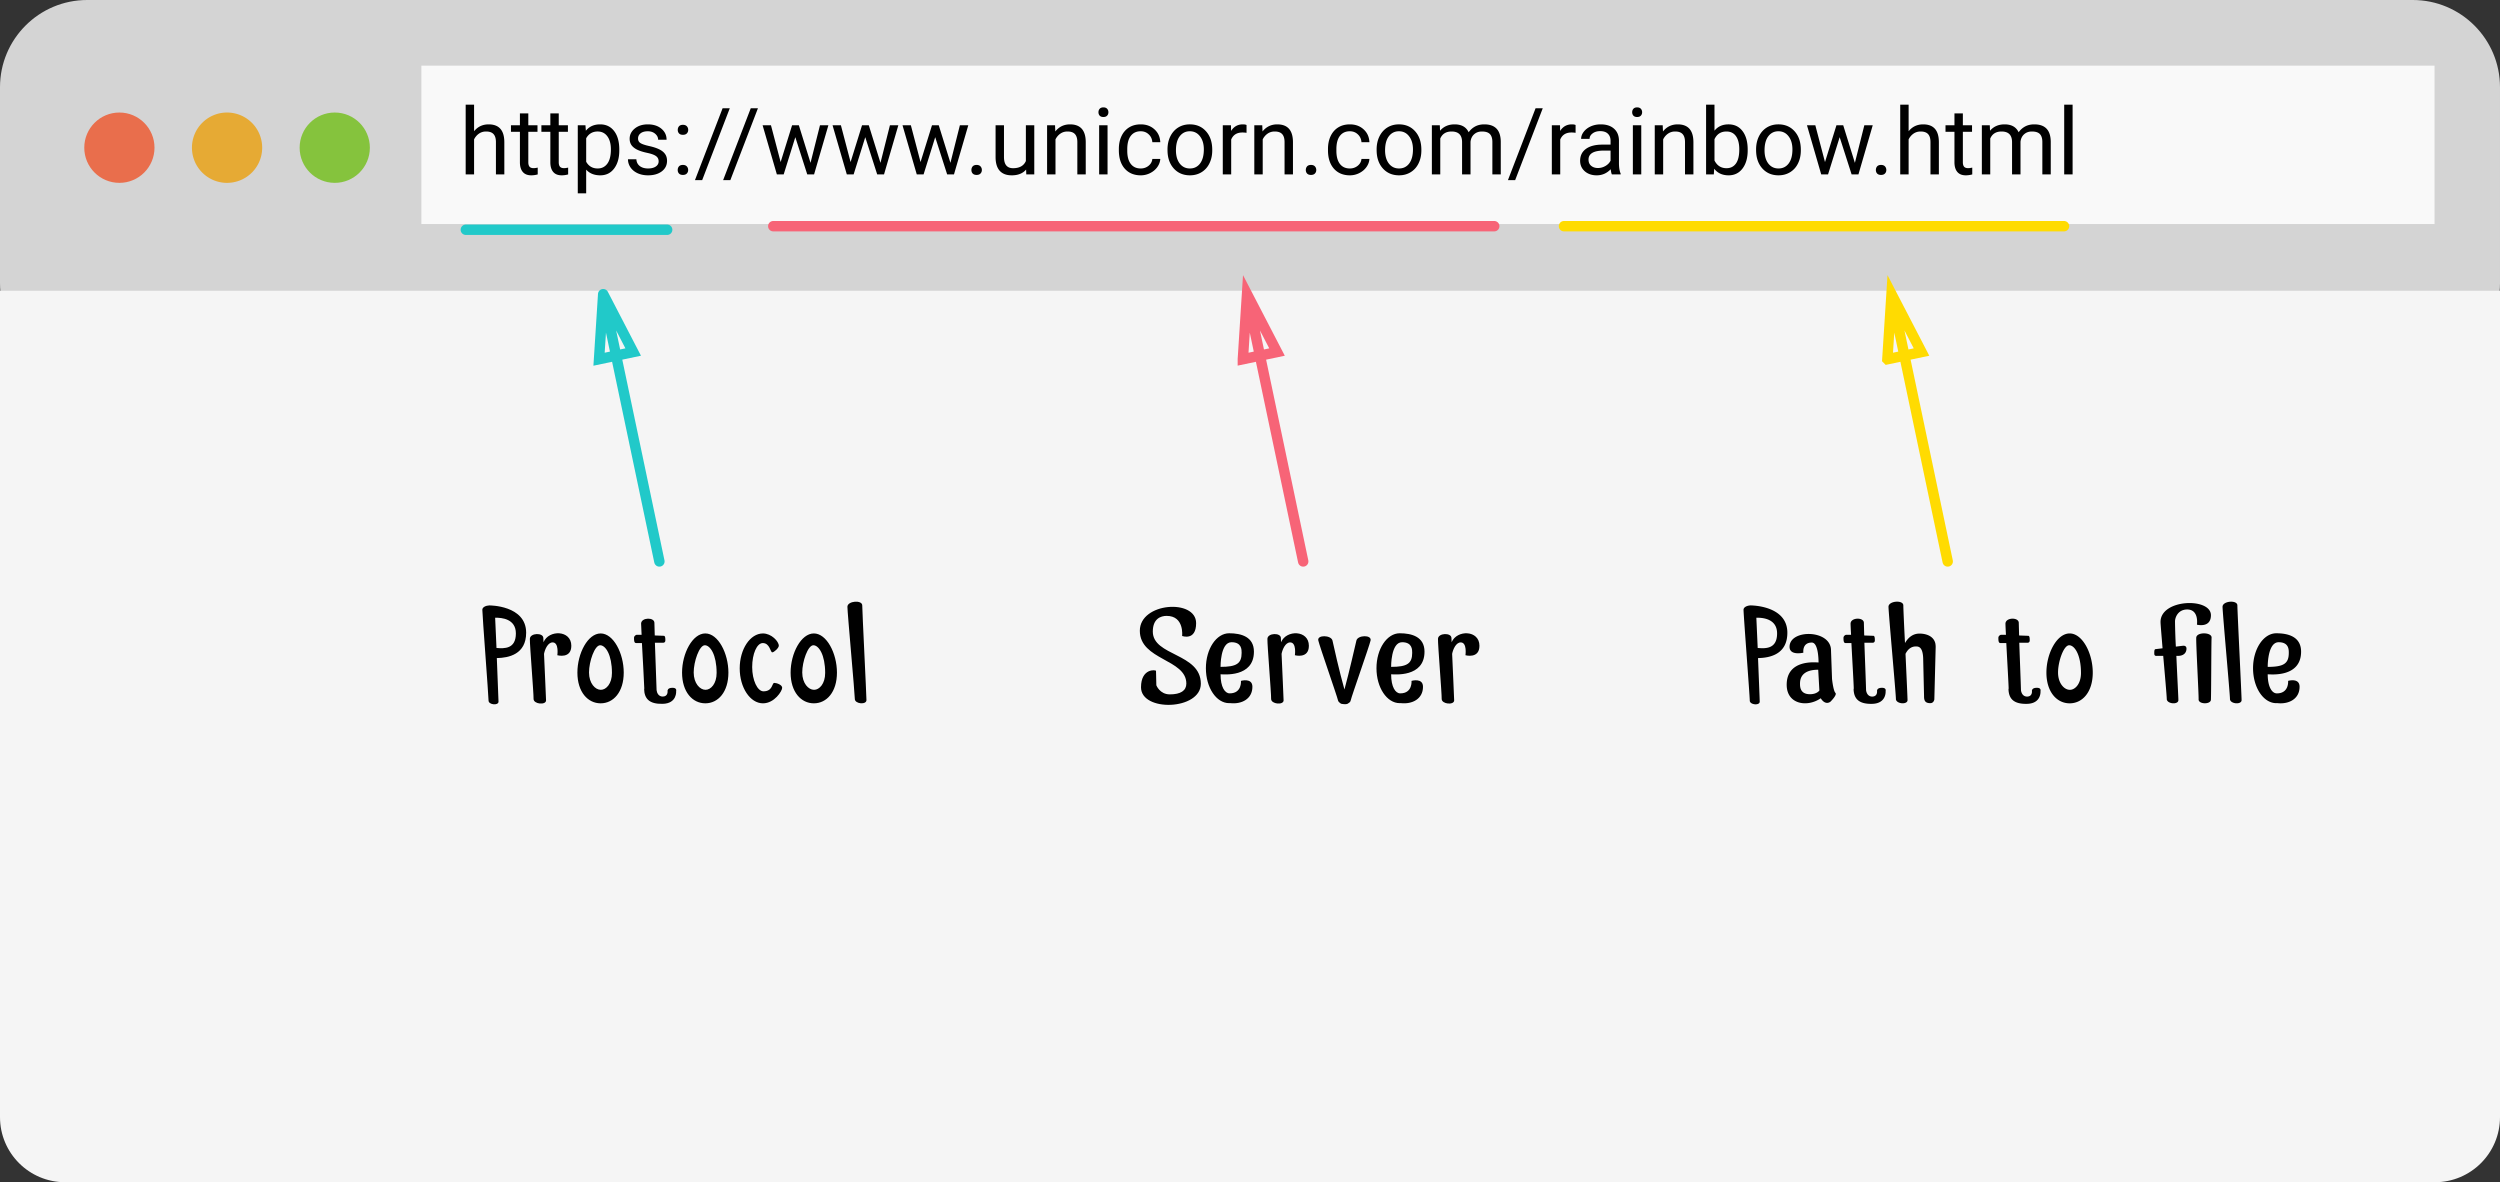 <svg xmlns="http://www.w3.org/2000/svg" fill="none" viewBox="0 0 960 454"><rect x="0" y="0" width="960" height="454" fill="#333333" stroke="none"/><path fill="#D4D4D4" d="M926.511 0H33.489C14.994 0 0 14.994 0 33.49v75.261c0 18.496 14.994 33.49 33.49 33.49H926.51c18.495 0 33.489-14.994 33.489-33.49V33.489C960 14.994 945.006 0 926.511 0Z"/><path fill="#F5F5F5" fill-rule="evenodd" d="M0 111.631h960v317.341c0 13.807-11.193 25-25 25H25c-13.807 0-25-11.193-25-25V111.631Z" clip-rule="evenodd"/><path fill="#E96E4C" d="M45.845 70.218c7.446 0 13.483-6.045 13.483-13.503 0-7.457-6.037-13.503-13.483-13.503-7.447 0-13.483 6.046-13.483 13.503 0 7.458 6.036 13.503 13.483 13.503Z"/><path fill="#E6AA34" fill-rule="evenodd" d="M87.193 70.22a13.492 13.492 0 0 0 13.485-13.507 13.5 13.5 0 0 0-3.946-9.543 13.492 13.492 0 0 0-9.539-3.958c-7.446 0-13.485 6.046-13.485 13.503s6.04 13.508 13.485 13.508v-.002Z" clip-rule="evenodd"/><path fill="#85C33D" d="M128.543 70.218c7.447 0 13.483-6.045 13.483-13.503 0-7.457-6.036-13.503-13.483-13.503-7.446 0-13.482 6.046-13.482 13.503 0 7.458 6.036 13.503 13.482 13.503Z"/><path fill="#fff" fill-rule="evenodd" d="M161.803 25.206h773.058v60.822H161.803V25.206Z" clip-rule="evenodd" opacity=".85"/><path fill="#000" fill-rule="evenodd" d="M202.044 242.981c0-10.627-14.178-10.5-14.178-10.5-1.29.063-2.65.648-2.65 1.683 0 1.943 2.389 33.186 2.389 34.874 0 1.619 3.823 2.009 3.823.386 0-.714-.324-8.555-.648-16.722 4.532-.067 11.261-1.429 11.261-9.723l.003.002Zm-11.909-5.769c2.59-.067 7.961.455 7.961 6.028 0 6.028-4.465 5.834-7.443 5.575l-.518-11.603Zm18.575 9.399c-.067-.777-.067-1.295-.067-1.556.067-2.201-5.112-2.072-5.175.261-.067 2.271 1.487 21.067 1.422 23.077 0 2.009 4.729 2.462 4.794.58 0-1.357-.518-11.207-.777-17.887.321-1.749 1.487-4.405 3.297-4.405 2.523 0 1.813 4.927 1.813 4.927s5.37 1.489 5.37-3.63c0-6.095-8.674-6.223-10.679-1.362l.002-.005Zm21.94-3.371c-4.92 0-8.93 7.649-8.93 15.039 0 7.457 4.01 11.797 8.93 11.797 4.917 0 8.864-4.342 8.864-11.797 0-7.39-3.947-15.039-8.864-15.039Zm.063 21.65c-2.137 0-4.532-2.463-4.532-6.676 0-4.148 2.136-10.435 4.273-10.435 2.072 0 4.532 3.63 4.532 10.632 0 4.148-2.201 6.481-4.273 6.481v-.002Zm20.71-20.871-.13-4.8c.067-2.266-4.983-2.201-5.113.197 0 .585.067 2.143.195 4.344h-1.876c0-.062-1.036.262-1.036 1.168 0 1.168.063 2.076.905 2.009h2.134c.326 6.417.844 14.975.909 17.567h-.067c.067 3.762 1.942 5.9 7.122 5.771 5.63-.13 5.179-4.927 5.179-4.927s.387-1.295-1.491-1.228c-1.875 0-1.813 1.161-1.813 1.161s.322 2.143-1.813 2.205c-1.683 0-2.266-1.424-2.395-2.462-.13-4.733-.454-12.38-.648-18.214h3.17s.844.067.844-.906c0-.715 0-1.753-.58-1.753l-3.496-.132Zm19.417-.781c-4.916 0-8.931 7.651-8.931 15.041 0 7.457 4.015 11.797 8.931 11.797 4.92 0 8.868-4.342 8.868-11.797 0-7.39-3.948-15.039-8.864-15.039l-.004-.002Zm.067 21.652c-2.137 0-4.532-2.463-4.532-6.676 0-4.148 2.136-10.435 4.273-10.435 2.072 0 4.532 3.63 4.532 10.632 0 4.148-2.201 6.481-4.273 6.481v-.002Zm26.405-2.657c-.904 0-.513 3.237-4.142 3.237-2.328 0-4.335-4.275-4.335-9.332 0-5.055 1.813-9.203 4.077-9.203 2.719 0 2.913 3.566 3.625 3.566.71 0 2.523-1.686 2.523-2.528 0-1.685-2.846-4.733-6.084-4.733-4.918 0-8.93 6.028-8.93 13.418s4.012 13.418 8.93 13.418c4.399 0 7.379-4.733 7.379-5.961 0-1.17-2.137-1.882-3.043-1.882Zm15.211-18.993c-4.919 0-8.931 7.649-8.931 15.039 0 7.457 4.012 11.797 8.931 11.797 4.918 0 8.863-4.342 8.863-11.797 0-7.39-3.945-15.039-8.863-15.039Zm.067 21.65c-2.139 0-4.532-2.463-4.532-6.676 0-4.148 2.134-10.435 4.271-10.435 2.069 0 4.532 3.63 4.532 10.632 0 4.148-2.204 6.481-4.273 6.481l.002-.002Zm12.815-31.891c0 2.271 2.845 33.384 2.845 35.394 0 1.942 4.465 2.333 4.465.453 0-1.88-1.617-34.226-1.617-36.363 0-2.206-5.693-1.75-5.693.516Z" clip-rule="evenodd"/><path stroke="#21C9C9" stroke-linecap="round" stroke-width="4" d="m231.628 112.964 21.574 102.629m-21.574-102.629-1.594 24.974 13.11-2.755-11.516-22.219Zm-52.746-24.74h77.305"/><path stroke="#F76477" stroke-linecap="round" stroke-width="4" d="m478.854 112.964 21.576 102.629M296.939 86.856h276.846m-96.523 51.082 1.594-24.974 11.52 22.219-13.114 2.755Z"/><path fill="#000" fill-rule="evenodd" d="M453.937 244.214s.907-7.714-5.954-7.714c-2.201 0-5.307 1.036-5.307 6.028 0 9.462 18.446 8.229 18.446 20.027 0 10.176-22.974 10.953-22.974 1.361 0-7.39 5.76-6.742 5.76-6.287l.126 5.508s1.294 3.505 5.179 3.505c4.142 0 6.341-1.428 6.341-4.152 0-9.462-17.861-8.942-17.861-20.286 0-10.891 21.616-12.38 21.616-2.918 0 6.937-5.372 4.928-5.372 4.928Zm22.588 17.24s.453 4.8-4.336 4.8c-1.813 0-3.496-2.4-3.496-7.327.969 0 12.815 1.361 12.815-8.685 0-5.705-4.856-7.067-9.515-7.067-4.921 0-8.931 6.028-8.931 13.418 0 7.453 4.01 13.419 8.931 13.419h.518c4.206.451 8.412-1.559 8.412-6.29 0-3.565-4.398-2.268-4.398-2.268Zm-3.626-14.843c3.952 0 3.885 2.918 3.885 4.086 0 4.146-2.009 5.381-8.091 5.381 0 0-.134-9.467 4.204-9.467h.002Zm19.029 0c-.067-.777-.067-1.295-.067-1.556.067-2.201-5.113-2.072-5.175.261-.067 2.271 1.489 21.068 1.424 23.077 0 2.009 4.724 2.462 4.789.58 0-1.357-.514-11.207-.775-17.887.324-1.749 1.489-4.405 3.305-4.405 2.522 0 1.808 4.927 1.808 4.927s5.372 1.489 5.372-3.63c0-6.095-8.674-6.223-10.681-1.362v-.005Zm28.93-.647c-.388 1.621-2.846 12.445-4.595 18.799-1.812-6.354-4.271-17.178-4.594-18.799-.518-2.139-6.019-2.268-5.437 0 .518 2.268 7.118 21.065 7.569 23.009.134.454.455.782.844 1.039.261.256.844.386 1.491.386.715.067 1.425-.067 1.684-.389.453-.261.777-.587.841-1.04.447-1.942 7.116-20.741 7.636-23.01.513-2.268-4.921-2.138-5.439 0v.005Zm21.165 15.49s.451 4.8-4.338 4.8c-1.808 0-3.491-2.4-3.491-7.327.971 0 12.815 1.361 12.815-8.685 0-5.705-4.856-7.067-9.516-7.067-4.918 0-8.93 6.028-8.93 13.418 0 7.453 4.012 13.419 8.93 13.419h.518c4.207.451 8.417-1.559 8.417-6.29 0-3.565-4.405-2.268-4.405-2.268Zm-3.625-14.843c3.947 0 3.884 2.918 3.884 4.086 0 4.146-2.009 5.381-8.091 5.381 0 0-.129-9.467 4.207-9.467Zm19.028 0c-.067-.777-.067-1.295-.067-1.556.067-2.201-5.112-2.072-5.175.261-.067 2.271 1.487 21.068 1.422 23.077 0 2.009 4.727 2.462 4.792.58 0-1.357-.518-11.207-.777-17.887.323-1.749 1.489-4.405 3.299-4.405 2.523 0 1.813 4.927 1.813 4.927s5.372 1.489 5.372-3.63c0-6.095-8.674-6.223-10.679-1.362v-.005Z" clip-rule="evenodd"/><path stroke="#FFDB01" stroke-linecap="round" stroke-width="4" d="m726.34 112.964 21.576 102.629M600.576 86.856h192.006m-67.834 51.082 1.594-24.974 11.521 22.219-13.115 2.755Z"/><path fill="#000" fill-rule="evenodd" d="M686.347 242.981c0-10.627-14.173-10.5-14.173-10.5-1.295.063-2.656.648-2.656 1.683 0 1.943 2.395 33.186 2.395 34.874 0 1.619 3.818 2.009 3.818.386 0-.714-.324-8.555-.647-16.722 4.532-.067 11.261-1.429 11.261-9.723l.002.002Zm-11.909-5.769c2.59-.067 7.962.455 7.962 6.028 0 6.028-4.465 5.834-7.446 5.575l-.518-11.603h.002Zm30.355 28.846c-.714-.715-1.168-4.213-1.295-5.314l-.391-10.956c.067-8.1-15.918-8.294-15.918-1.424 0 3.565 5.305 2.268 5.305 2.268s-.581-3.889 3.237-3.889c2.395 0 2.59 6.095 2.59 7.649-.972 0-12.235-1.362-12.235 8.556 0 7.584 7.964 8.751 13.076 5.186 1.876 2.98 3.751 1.295 3.751 1.295s2.657-2.59 1.88-3.371Zm-6.151-.909s-.906 1.429-3.623 1.429c-3.818 0-3.818-2.916-3.818-4.086 0-4.081 3.237-5.314 6.988-5.314l.453 7.971Zm17.214-21.127-.128-4.801c.067-2.266-4.983-2.201-5.112.197 0 .585.067 2.143.194 4.345h-1.875c0-.063-1.036.261-1.036 1.167 0 1.168.067 2.077.906 2.01h2.137c.323 6.416.841 14.974.906 17.566h-.067c.067 3.762 1.943 5.901 7.122 5.771 5.626-.129 5.175-4.927 5.175-4.927s.389-1.295-1.489-1.228c-1.875 0-1.808 1.161-1.808 1.161s.321 2.143-1.813 2.206c-1.683 0-2.266-1.425-2.396-2.463-.129-4.733-.453-12.38-.647-18.214h3.17s.842.067.842-.906c0-.715 0-1.753-.581-1.753l-3.496-.129-.004-.002Zm22.978 23.397c0 1.557.388 2.595 2.395 2.595 1.362 0 1.554-1.429 1.554-1.429l.514-20.161c0-.513-.063-.971-.127-1.362-.972-4.018-6.149-3.757-6.149-3.757-2.719 0-4.465 1.815-5.503 3.63-.384-7.193-.643-13.547-.643-14.454 0-2.206-5.694-1.753-5.694.514 0 2.27 2.845 33.384 2.845 35.393 0 1.943 4.465 2.334 4.465.454 0-.907-.388-9.266-.777-17.761.648-1.295 1.813-2.849 4.014-2.849 1.166 0 2.782.324 2.782 5.314l.324 13.871v.002Zm36.503-23.397-.129-4.801c.062-2.266-4.986-2.201-5.113.197 0 .585.063 2.143.192 4.345h-1.875c0-.063-1.038.261-1.038 1.167 0 1.168.067 2.077.908 2.01h2.137c.324 6.416.842 14.974.906 17.566h-.067c.067 3.762 1.943 5.901 7.122 5.771 5.627-.129 5.176-4.927 5.176-4.927s.388-1.295-1.487-1.228c-1.876 0-1.813 1.161-1.813 1.161s.324 2.143-1.813 2.206c-1.681 0-2.264-1.425-2.393-2.463-.13-4.733-.454-12.38-.648-18.214h3.17s.842.067.842-.906c0-.715 0-1.753-.58-1.753l-3.497-.129v-.002Zm19.415-.782c-4.918 0-8.93 7.651-8.93 15.041 0 7.457 4.012 11.798 8.93 11.798 4.921 0 8.868-4.343 8.868-11.798 0-7.39-3.947-15.039-8.868-15.039v-.002Zm.067 21.652c-2.136 0-4.532-2.462-4.532-6.675 0-4.149 2.137-10.436 4.273-10.436 2.07 0 4.532 3.631 4.532 10.632 0 4.148-2.203 6.481-4.275 6.481l.002-.002Zm32.943-15.622c-.581 0-.518 1.039-.518 1.751 0 .973.841.844.841.844h2.59c.648 7.452 1.358 15.427 1.358 16.528 0 1.942 4.465 2.333 4.465.453 0-1.036-.451-9.332-.775-16.981h.518c2.784 0 3.367-1.686 3.367-2.791 0-1.357-1.425-1.098-1.425-1.098l-2.656.323a230.495 230.495 0 0 1-.322-9.658c0-1.556 1.168-4.599 4.666-4.599 4.658 0 3.751 5.831 3.751 5.831s5.372 1.423 5.372-3.632c0-6.872-19.353-6.287-19.353 2.59 0 .911.389 5.124.777 10.113l-2.652.324-.004.002Zm15.597-4.407c-.13 2.269.971 21.65.906 23.659-.129 1.947 4.595 2.077 4.724.197.13-1.88.13-21.715.259-23.854.13-2.138-5.76-2.268-5.889 0v-.002Zm10.096-11.862c0 2.271 2.848 33.385 2.848 35.394 0 1.942 4.466 2.333 4.466.453 0-1.88-1.619-34.226-1.619-36.362 0-2.206-5.693-1.753-5.693.513l-.002.002Zm25.177 28.457s.453 4.8-4.336 4.8c-1.808 0-3.494-2.4-3.494-7.327.971 0 12.815 1.362 12.815-8.685 0-5.704-4.853-7.066-9.511-7.066-4.92 0-8.935 6.028-8.935 13.418 0 7.452 4.015 13.418 8.931 13.418h.52c4.206.451 8.413-1.558 8.413-6.289 0-3.566-4.399-2.271-4.399-2.271l-.004.002Zm-3.624-14.842c3.948 0 3.885 2.918 3.885 4.086 0 4.146-2.009 5.38-8.093 5.38 0 0-.13-9.466 4.208-9.466Z" clip-rule="evenodd"/><path fill="#000" d="M182.046 50.391c1.43-1.756 3.291-2.634 5.582-2.634 3.988 0 6 2.25 6.035 6.75V66.98h-3.227V54.49c-.012-1.36-.326-2.366-.942-3.018-.605-.65-1.552-.976-2.843-.976-1.047 0-1.965.279-2.756.837a5.685 5.685 0 0 0-1.849 2.198v13.448h-3.227V40.187h3.227v10.204ZM202.872 43.536v4.57h3.524V50.6h-3.524v11.704c0 .756.157 1.326.471 1.71.314.372.849.558 1.605.558.372 0 .884-.07 1.535-.21v2.617a9.356 9.356 0 0 1-2.477.349c-1.442 0-2.529-.436-3.262-1.309-.732-.872-1.098-2.11-1.098-3.715V50.6h-3.437v-2.494h3.437v-4.57h3.226ZM214.559 43.536v4.57h3.523V50.6h-3.523v11.704c0 .756.157 1.326.471 1.71.314.372.849.558 1.604.558.373 0 .884-.07 1.535-.21v2.617a9.349 9.349 0 0 1-2.476.349c-1.442 0-2.53-.436-3.262-1.309-.733-.872-1.099-2.11-1.099-3.715V50.6h-3.436v-2.494h3.436v-4.57h3.227ZM237.81 57.752c0 2.872-.657 5.186-1.971 6.942-1.314 1.756-3.094 2.634-5.338 2.634-2.291 0-4.093-.727-5.407-2.18v9.087h-3.227V48.106h2.948l.157 2.093c1.314-1.628 3.14-2.442 5.477-2.442 2.267 0 4.058.855 5.372 2.564 1.326 1.71 1.989 4.088 1.989 7.134v.297Zm-3.227-.367c0-2.127-.454-3.808-1.361-5.04-.907-1.233-2.151-1.85-3.733-1.85-1.953 0-3.418.867-4.395 2.6v9.017c.965 1.721 2.442 2.582 4.43 2.582 1.547 0 2.774-.61 3.681-1.832.918-1.232 1.378-3.058 1.378-5.477ZM252.915 61.973c0-.872-.332-1.547-.995-2.023-.651-.489-1.796-.908-3.436-1.256-1.628-.35-2.924-.768-3.889-1.256-.954-.489-1.663-1.07-2.128-1.745-.454-.674-.681-1.476-.681-2.407 0-1.546.652-2.854 1.954-3.924 1.314-1.07 2.988-1.605 5.023-1.605 2.14 0 3.873.553 5.198 1.657 1.337 1.105 2.006 2.518 2.006 4.239h-3.244c0-.884-.378-1.646-1.134-2.285-.744-.64-1.686-.96-2.826-.96-1.174 0-2.093.256-2.756.768-.662.512-.994 1.18-.994 2.006 0 .779.308 1.366.925 1.761.616.396 1.726.774 3.331 1.134 1.616.36 2.925.791 3.925 1.291 1 .5 1.738 1.105 2.215 1.814.488.698.732 1.552.732 2.564 0 1.686-.674 3.04-2.023 4.064-1.349 1.012-3.099 1.518-5.25 1.518-1.512 0-2.849-.268-4.012-.803-1.163-.535-2.075-1.279-2.738-2.232-.651-.966-.977-2.006-.977-3.123h3.227c.058 1.082.488 1.942 1.291 2.582.814.628 1.883.942 3.209.942 1.221 0 2.198-.244 2.93-.733.745-.5 1.117-1.163 1.117-1.988ZM260.24 65.287c0-.558.163-1.023.489-1.396.337-.372.837-.558 1.5-.558s1.163.186 1.5.559c.349.372.523.837.523 1.395 0 .535-.174.982-.523 1.343-.337.36-.837.54-1.5.54s-1.163-.18-1.5-.54c-.326-.36-.489-.808-.489-1.343Zm.018-15.402c0-.558.163-1.023.488-1.395.337-.372.837-.558 1.5-.558s1.163.186 1.5.558c.349.372.524.837.524 1.395 0 .535-.175.983-.524 1.343-.337.36-.837.541-1.5.541s-1.163-.18-1.5-.54c-.325-.361-.488-.809-.488-1.344ZM269.642 69.16h-2.773l10.605-27.577h2.755l-10.587 27.576ZM280.456 69.16h-2.773l10.605-27.577h2.756l-10.588 27.576ZM311.242 62.531l3.628-14.425h3.227l-5.495 18.873h-2.616l-4.587-14.303-4.465 14.303h-2.617l-5.477-18.873h3.21l3.715 14.128 4.395-14.128h2.599l4.483 14.425ZM338.103 62.531l3.628-14.425h3.227l-5.494 18.873h-2.617l-4.587-14.303-4.465 14.303h-2.617l-5.476-18.873h3.209l3.715 14.128 4.396-14.128h2.599l4.482 14.425ZM364.965 62.531l3.628-14.425h3.226l-5.494 18.873h-2.616l-4.588-14.303-4.465 14.303h-2.616l-5.477-18.873h3.209l3.715 14.128 4.396-14.128h2.599l4.483 14.425ZM373.023 65.287c0-.558.163-1.023.488-1.396.338-.372.838-.558 1.5-.558.663 0 1.163.186 1.5.559.349.372.524.837.524 1.395 0 .535-.175.982-.524 1.343-.337.36-.837.54-1.5.54-.662 0-1.162-.18-1.5-.54-.325-.36-.488-.808-.488-1.343ZM394.024 65.112c-1.256 1.477-3.099 2.216-5.53 2.216-2.011 0-3.546-.582-4.604-1.745-1.047-1.174-1.576-2.907-1.588-5.197v-12.28h3.227v12.192c0 2.86 1.163 4.291 3.489 4.291 2.465 0 4.104-.919 4.918-2.756V48.106h3.227V66.98h-3.07l-.069-1.867ZM405.134 48.106l.105 2.372c1.442-1.814 3.326-2.72 5.651-2.72 3.989 0 6.001 2.25 6.035 6.75v12.47h-3.226V54.49c-.012-1.36-.326-2.366-.942-3.018-.605-.65-1.553-.976-2.843-.976-1.047 0-1.966.279-2.756.837a5.685 5.685 0 0 0-1.849 2.198v13.448h-3.227V48.106h3.052ZM425.298 66.979h-3.227V48.106h3.227V66.98ZM421.809 43.1c0-.523.157-.965.471-1.325.326-.361.803-.541 1.43-.541.628 0 1.105.18 1.431.54.325.361.488.803.488 1.326s-.163.96-.488 1.308c-.326.35-.803.524-1.431.524-.627 0-1.104-.175-1.43-.524-.314-.349-.471-.785-.471-1.308ZM438.048 64.694c1.151 0 2.157-.349 3.018-1.047.86-.697 1.337-1.57 1.43-2.616h3.052c-.058 1.081-.43 2.11-1.116 3.087-.686.977-1.605 1.756-2.756 2.338a7.873 7.873 0 0 1-3.628.872c-2.57 0-4.616-.855-6.14-2.564-1.511-1.721-2.267-4.07-2.267-7.047v-.54c0-1.838.337-3.472 1.012-4.902.674-1.43 1.639-2.54 2.895-3.332 1.267-.79 2.762-1.186 4.483-1.186 2.116 0 3.872.634 5.267 1.901 1.407 1.268 2.157 2.913 2.25 4.937h-3.052c-.093-1.221-.558-2.221-1.395-3-.826-.791-1.849-1.187-3.07-1.187-1.64 0-2.913.593-3.82 1.78-.896 1.174-1.343 2.878-1.343 5.11v.61c0 2.175.447 3.85 1.343 5.024.895 1.175 2.174 1.762 3.837 1.762ZM448.322 57.368c0-1.849.36-3.512 1.081-4.989.733-1.476 1.744-2.616 3.035-3.418 1.302-.803 2.785-1.204 4.448-1.204 2.57 0 4.645.89 6.227 2.669 1.593 1.78 2.389 4.145 2.389 7.099v.227c0 1.837-.354 3.488-1.064 4.953-.697 1.454-1.703 2.588-3.017 3.402-1.302.814-2.802 1.22-4.5 1.22-2.558 0-4.634-.889-6.227-2.668-1.582-1.78-2.372-4.134-2.372-7.064v-.227Zm3.244.384c0 2.093.483 3.773 1.448 5.04.976 1.268 2.279 1.902 3.907 1.902 1.639 0 2.942-.64 3.907-1.919.965-1.29 1.448-3.093 1.448-5.407 0-2.07-.495-3.744-1.483-5.023-.977-1.291-2.279-1.937-3.907-1.937-1.593 0-2.878.634-3.855 1.902-.977 1.267-1.465 3.081-1.465 5.442ZM478.671 51.002a9.661 9.661 0 0 0-1.587-.123c-2.116 0-3.552.902-4.308 2.704v13.396h-3.227V48.106h3.14l.052 2.18c1.058-1.686 2.558-2.529 4.5-2.529.628 0 1.105.082 1.43.244v3ZM484.707 48.106l.104 2.372c1.442-1.814 3.326-2.72 5.652-2.72 3.988 0 6 2.25 6.035 6.75v12.47h-3.227V54.49c-.012-1.36-.326-2.366-.942-3.018-.605-.65-1.553-.976-2.843-.976-1.047 0-1.965.279-2.756.837a5.685 5.685 0 0 0-1.849 2.198v13.448h-3.227V48.106h3.053ZM501.434 65.287c0-.558.163-1.023.488-1.396.337-.372.837-.558 1.5-.558s1.163.186 1.5.559c.349.372.524.837.524 1.395 0 .535-.175.982-.524 1.343-.337.36-.837.54-1.5.54s-1.163-.18-1.5-.54c-.325-.36-.488-.808-.488-1.343ZM518.353 64.694c1.151 0 2.157-.349 3.017-1.047.861-.697 1.338-1.57 1.431-2.616h3.052c-.058 1.081-.43 2.11-1.116 3.087-.686.977-1.605 1.756-2.756 2.338a7.876 7.876 0 0 1-3.628.872c-2.57 0-4.617-.855-6.14-2.564-1.512-1.721-2.267-4.07-2.267-7.047v-.54c0-1.838.337-3.472 1.011-4.902.675-1.43 1.64-2.54 2.896-3.332 1.267-.79 2.761-1.186 4.482-1.186 2.117 0 3.873.634 5.268 1.901 1.407 1.268 2.157 2.913 2.25 4.937h-3.052c-.093-1.221-.558-2.221-1.396-3-.825-.791-1.849-1.187-3.07-1.187-1.639 0-2.912.593-3.819 1.78-.896 1.174-1.344 2.878-1.344 5.11v.61c0 2.175.448 3.85 1.344 5.024.895 1.175 2.174 1.762 3.837 1.762ZM528.626 57.368c0-1.849.361-3.512 1.082-4.989.732-1.476 1.744-2.616 3.035-3.418 1.302-.803 2.785-1.204 4.448-1.204 2.57 0 4.645.89 6.227 2.669 1.593 1.78 2.389 4.145 2.389 7.099v.227c0 1.837-.354 3.488-1.064 4.953-.697 1.454-1.703 2.588-3.017 3.402-1.303.814-2.803 1.22-4.5 1.22-2.559 0-4.634-.889-6.227-2.668-1.582-1.78-2.373-4.134-2.373-7.064v-.227Zm3.245.384c0 2.093.482 3.773 1.447 5.04.977 1.268 2.28 1.902 3.908 1.902 1.639 0 2.941-.64 3.907-1.919.965-1.29 1.447-3.093 1.447-5.407 0-2.07-.494-3.744-1.482-5.023-.977-1.291-2.279-1.937-3.907-1.937-1.593 0-2.878.634-3.855 1.902-.977 1.267-1.465 3.081-1.465 5.442ZM552.889 48.106l.087 2.093c1.384-1.628 3.25-2.442 5.599-2.442 2.64 0 4.436 1.012 5.39 3.035a7.174 7.174 0 0 1 2.442-2.198c1.011-.558 2.203-.837 3.575-.837 4.14 0 6.245 2.192 6.314 6.576v12.646h-3.226V54.525c0-1.349-.308-2.355-.925-3.018-.616-.674-1.651-1.011-3.105-1.011-1.197 0-2.191.36-2.982 1.081-.791.71-1.25 1.669-1.378 2.878V66.98h-3.244V54.612c0-2.744-1.343-4.116-4.03-4.116-2.116 0-3.564.9-4.343 2.703v13.78h-3.227V48.106h3.053ZM581.826 69.16h-2.774l10.605-27.577h2.756l-10.587 27.576ZM605.024 51.002a9.661 9.661 0 0 0-1.587-.123c-2.116 0-3.553.902-4.308 2.704v13.396h-3.227V48.106h3.139l.053 2.18c1.058-1.686 2.558-2.529 4.5-2.529.628 0 1.105.082 1.43.244v3ZM618.961 66.979c-.186-.372-.338-1.035-.454-1.989-1.5 1.559-3.291 2.338-5.372 2.338-1.861 0-3.39-.524-4.588-1.57-1.186-1.058-1.779-2.396-1.779-4.012 0-1.965.745-3.488 2.233-4.57 1.5-1.093 3.605-1.64 6.314-1.64h3.14v-1.482c0-1.128-.337-2.023-1.012-2.686-.674-.675-1.669-1.012-2.983-1.012-1.151 0-2.116.29-2.895.872-.779.582-1.169 1.285-1.169 2.11h-3.244c0-.941.331-1.848.994-2.72.675-.884 1.582-1.582 2.721-2.093 1.152-.512 2.413-.768 3.785-.768 2.175 0 3.878.547 5.111 1.64 1.233 1.081 1.872 2.575 1.919 4.483v8.686c0 1.733.221 3.11.662 4.134v.279h-3.383Zm-5.355-2.46a5.673 5.673 0 0 0 2.878-.785c.907-.523 1.564-1.203 1.971-2.04V57.82h-2.529c-3.954 0-5.931 1.157-5.931 3.471 0 1.012.337 1.803 1.012 2.373.674.57 1.541.854 2.599.854ZM630.246 66.979h-3.227V48.106h3.227V66.98ZM626.757 43.1c0-.523.157-.965.471-1.325.326-.361.803-.541 1.431-.541.627 0 1.104.18 1.43.54.325.361.488.803.488 1.326s-.163.96-.488 1.308c-.326.35-.803.524-1.43.524-.628 0-1.105-.175-1.431-.524-.314-.349-.471-.785-.471-1.308ZM638.479 48.106l.104 2.372c1.442-1.814 3.326-2.72 5.652-2.72 3.988 0 6 2.25 6.035 6.75v12.47h-3.227V54.49c-.012-1.36-.326-2.366-.942-3.018-.605-.65-1.552-.976-2.843-.976-1.047 0-1.965.279-2.756.837a5.685 5.685 0 0 0-1.849 2.198v13.448h-3.227V48.106h3.053ZM671.113 57.752c0 2.883-.662 5.203-1.988 6.96-1.326 1.743-3.105 2.616-5.337 2.616-2.384 0-4.227-.843-5.53-2.53l-.157 2.18h-2.965v-26.79h3.227v9.994c1.302-1.617 3.099-2.425 5.39-2.425 2.29 0 4.087.867 5.389 2.6 1.314 1.732 1.971 4.104 1.971 7.116v.279Zm-3.227-.367c0-2.197-.424-3.895-1.273-5.093-.849-1.197-2.07-1.796-3.663-1.796-2.128 0-3.657.988-4.587 2.965v8.163c.988 1.977 2.529 2.965 4.622 2.965 1.547 0 2.75-.599 3.611-1.796.86-1.198 1.29-3 1.29-5.407ZM674.34 57.368c0-1.849.361-3.512 1.082-4.989.732-1.476 1.744-2.616 3.035-3.418 1.302-.803 2.785-1.204 4.447-1.204 2.57 0 4.646.89 6.227 2.669 1.593 1.78 2.39 4.145 2.39 7.099v.227c0 1.837-.355 3.488-1.064 4.953-.698 1.454-1.704 2.588-3.018 3.402-1.302.814-2.802 1.22-4.5 1.22-2.558 0-4.634-.889-6.227-2.668-1.581-1.78-2.372-4.134-2.372-7.064v-.227Zm3.244.384c0 2.093.483 3.773 1.448 5.04.977 1.268 2.279 1.902 3.907 1.902 1.64 0 2.942-.64 3.907-1.919.966-1.29 1.448-3.093 1.448-5.407 0-2.07-.494-3.744-1.483-5.023-.976-1.291-2.279-1.937-3.907-1.937-1.593 0-2.878.634-3.854 1.902-.977 1.267-1.466 3.081-1.466 5.442ZM712.277 62.531l3.628-14.425h3.227l-5.494 18.873h-2.616l-4.588-14.303-4.465 14.303h-2.616l-5.477-18.873h3.209l3.715 14.128 4.396-14.128h2.599l4.482 14.425ZM720.336 65.287c0-.558.163-1.023.488-1.396.337-.372.837-.558 1.5-.558s1.163.186 1.5.559c.349.372.523.837.523 1.395 0 .535-.174.982-.523 1.343-.337.36-.837.54-1.5.54s-1.163-.18-1.5-.54c-.325-.36-.488-.808-.488-1.343ZM732.912 50.391c1.43-1.756 3.291-2.634 5.581-2.634 3.989 0 6 2.25 6.035 6.75V66.98h-3.227V54.49c-.011-1.36-.325-2.366-.941-3.018-.605-.65-1.553-.976-2.844-.976-1.046 0-1.965.279-2.755.837a5.685 5.685 0 0 0-1.849 2.198v13.448h-3.227V40.187h3.227v10.204ZM753.738 43.536v4.57h3.523V50.6h-3.523v11.704c0 .756.157 1.326.471 1.71.314.372.849.558 1.605.558.372 0 .883-.07 1.534-.21v2.617a9.349 9.349 0 0 1-2.476.349c-1.442 0-2.529-.436-3.262-1.309-.733-.872-1.099-2.11-1.099-3.715V50.6h-3.436v-2.494h3.436v-4.57h3.227ZM764.081 48.106l.087 2.093c1.384-1.628 3.251-2.442 5.599-2.442 2.64 0 4.437 1.012 5.39 3.035a7.174 7.174 0 0 1 2.442-2.198c1.012-.558 2.204-.837 3.576-.837 4.139 0 6.244 2.192 6.314 6.576v12.646h-3.227V54.525c0-1.349-.308-2.355-.924-3.018-.617-.674-1.652-1.011-3.105-1.011-1.198 0-2.192.36-2.983 1.081-.79.71-1.25 1.669-1.378 2.878V66.98h-3.244V54.612c0-2.744-1.343-4.116-4.029-4.116-2.117 0-3.564.9-4.343 2.703v13.78h-3.227V48.106h3.052ZM795.879 66.979h-3.227V40.187h3.227V66.98Z"/></svg>
